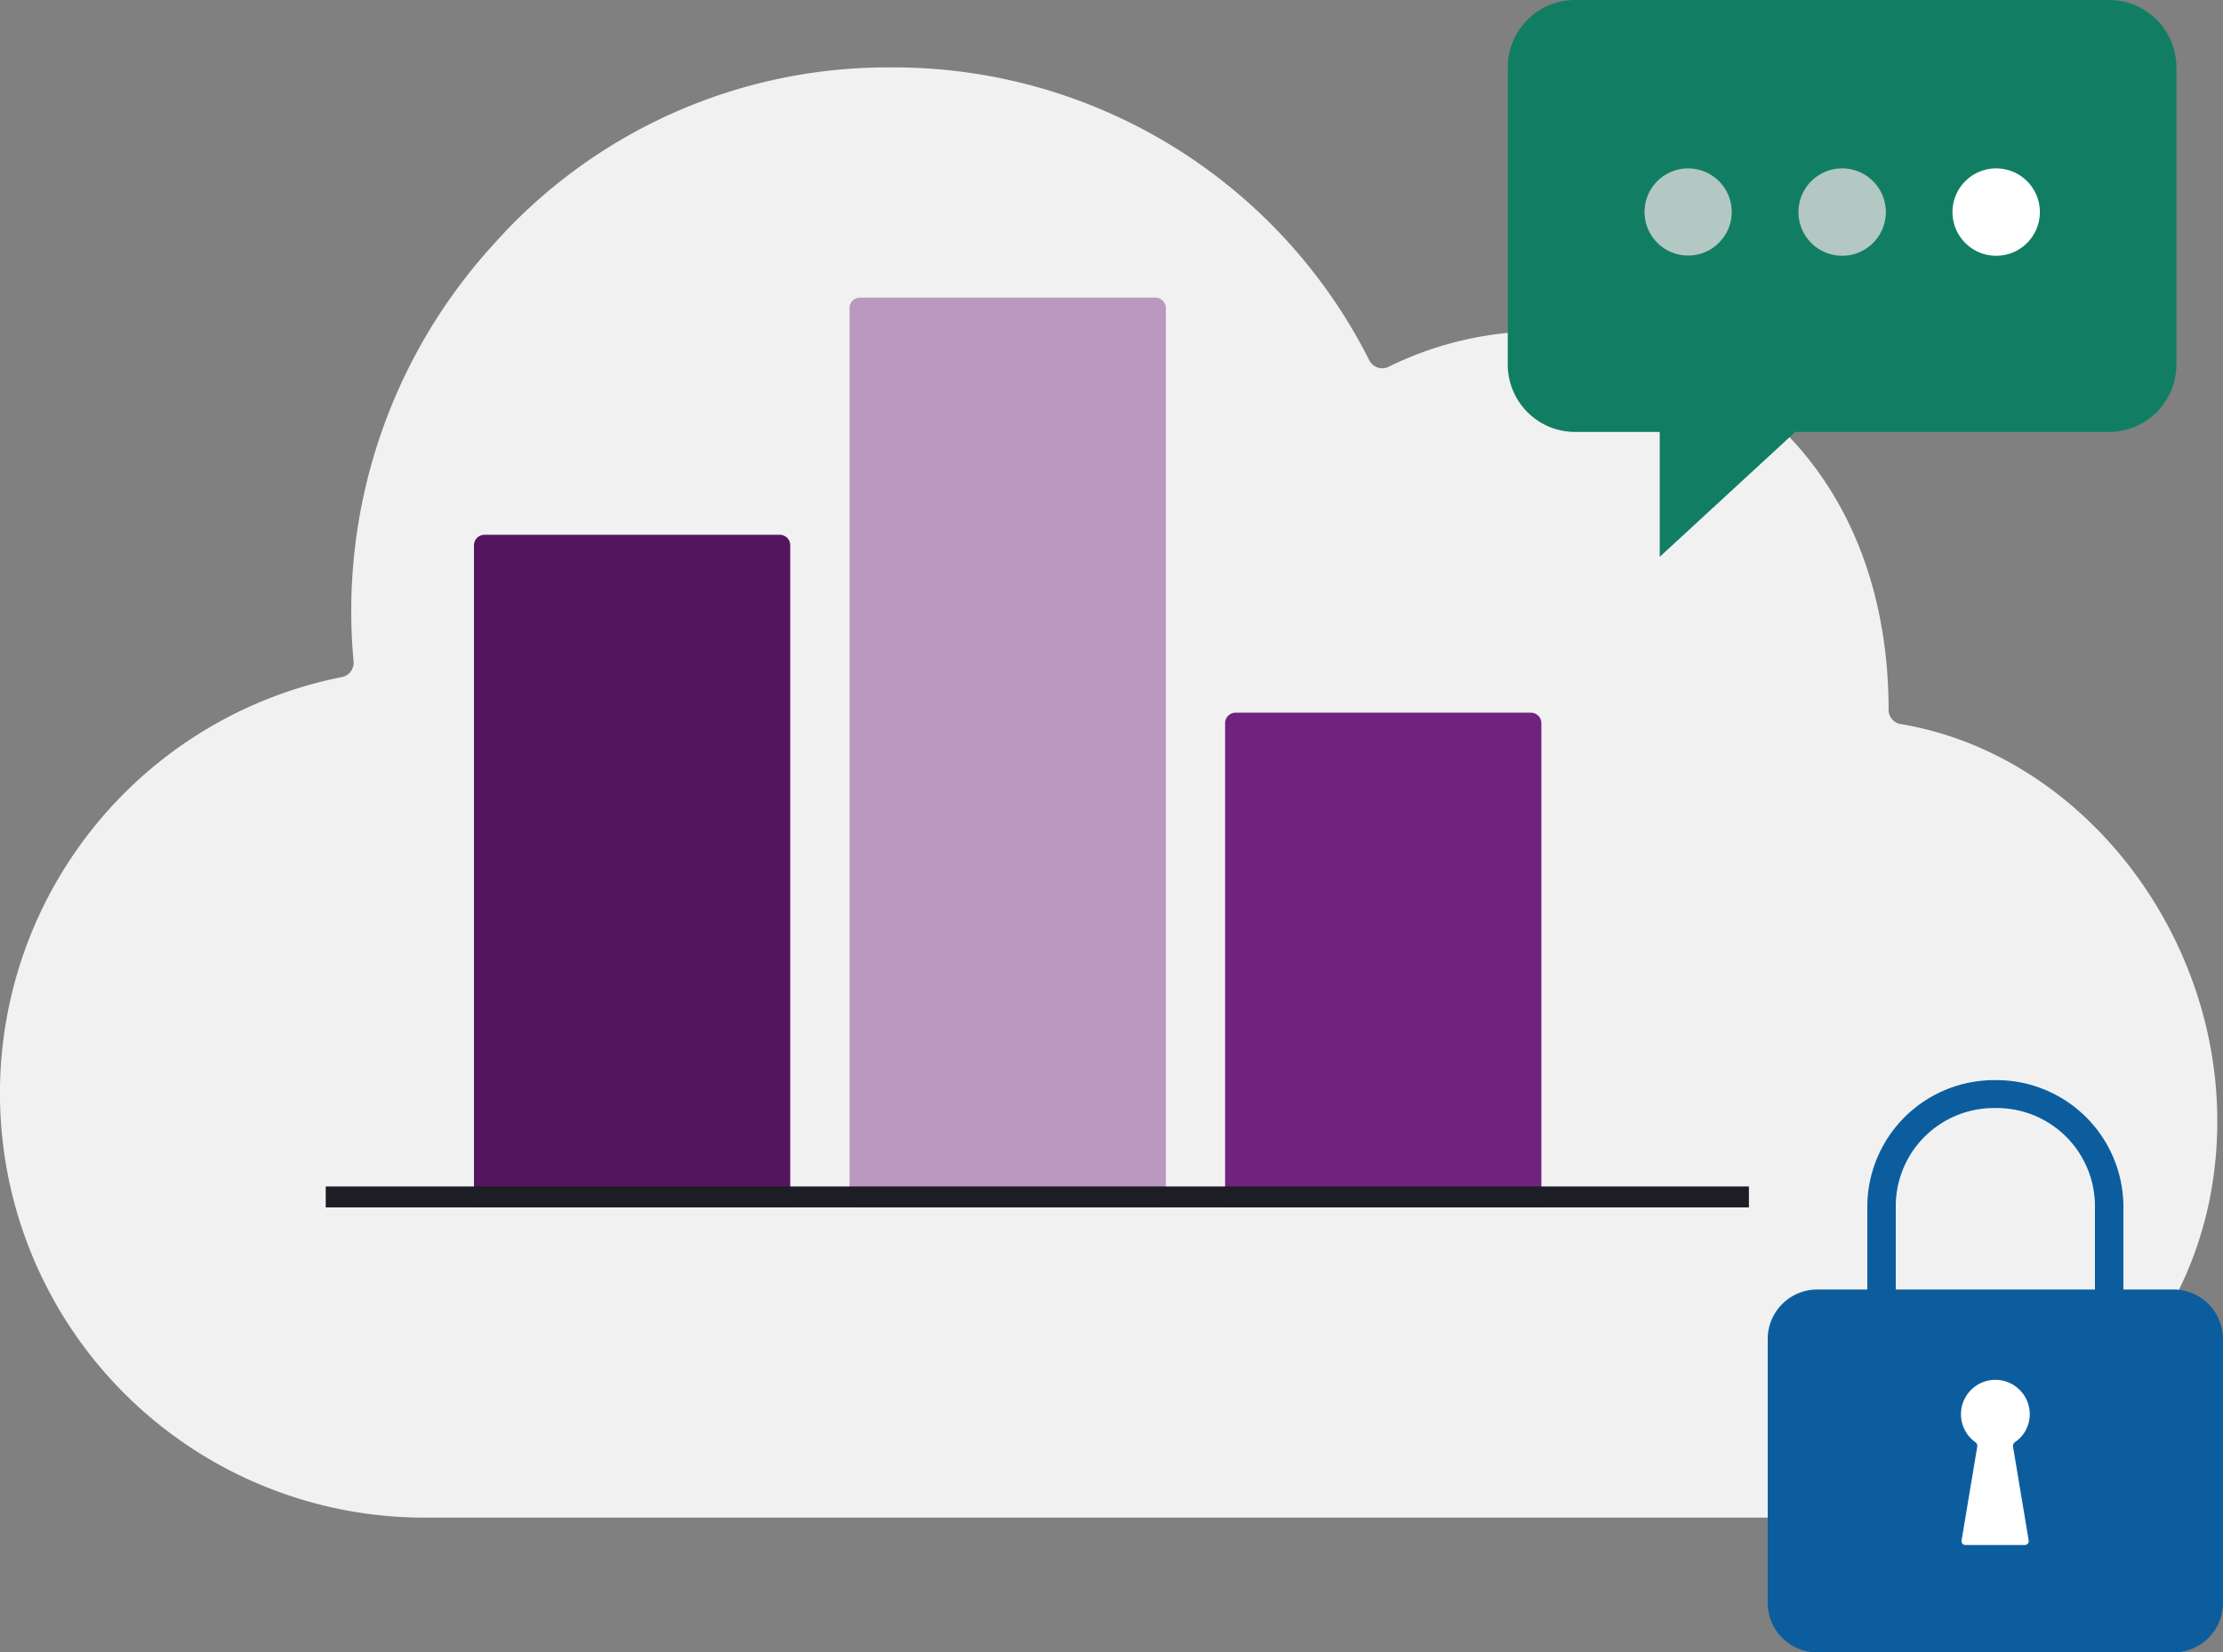 <svg xmlns="http://www.w3.org/2000/svg" xmlns:xlink="http://www.w3.org/1999/xlink" width="212.506" height="157.976" viewBox="0 0 212.506 157.976">
  <rect x="0" y="0" width="212.506" height="157.976" fill="#808080" stroke="none"/>
  <defs>
    <clipPath id="clip-path">
      <rect id="Rectangle_278" data-name="Rectangle 278" width="211.962" height="138.642" fill="#f1f1f1"/>
    </clipPath>
    <clipPath id="clip-path-2">
      <rect id="Rectangle_266" data-name="Rectangle 266" width="63.917" height="53.234" fill="#117e64"/>
    </clipPath>
    <clipPath id="clip-path-3">
      <rect id="Rectangle_283" data-name="Rectangle 283" width="6.576" height="15.8" fill="#fff"/>
    </clipPath>
  </defs>
  <g id="Group_959" data-name="Group 959" transform="translate(-973 -2519.241)">
    <g id="Group_943" data-name="Group 943" transform="translate(973 2525.686)">
      <g id="Group_942" data-name="Group 942" clip-path="url(#clip-path)">
        <path id="Path_517" data-name="Path 517" d="M181.711,62.782a1.379,1.379,0,0,1-1.171-1.315c0-14.054-5.793-25.271-16.311-31.584a33.005,33.005,0,0,0-31.474-1.27,1.379,1.379,0,0,1-1.852-.6A50.891,50.891,0,0,0,85.034,0h0a50.383,50.383,0,0,0-37.8,16.856A51.964,51.964,0,0,0,33.8,56.776a1.394,1.394,0,0,1-1.136,1.512,40.565,40.565,0,0,0,7.848,80.354H168.827c24.995,0,43.134-15.939,43.134-37.9,0-18.445-13.285-35.12-30.251-37.963" fill="#f1f1f1"/>
      </g>
    </g>
    <g id="Group_32" data-name="Group 32" transform="translate(1117.134 2519.241)">
      <g id="Group_31" data-name="Group 31" clip-path="url(#clip-path-2)">
        <path id="Path_524" data-name="Path 524" d="M63.916,34.849a6.436,6.436,0,0,1-6.429,6.443H27.475l-1.249,1.163-11.7,10.779V41.293h-8.1A6.436,6.436,0,0,1,0,34.844V6.429A6.436,6.436,0,0,1,6.429,0H57.488a6.436,6.436,0,0,1,6.429,6.429v28.42Z" transform="translate(0)" fill="#117e64"/>
      </g>
    </g>
    <path id="Path_521" data-name="Path 521" d="M65.06,0a4.177,4.177,0,1,0,4.162,4.2A4.18,4.18,0,0,0,65.06,0Z" transform="translate(1084.055 2535.339)" fill="#b3c7c3"/>
    <path id="Path_522" data-name="Path 522" d="M4.234,0A4.166,4.166,0,1,0,7.174,1.26,4.185,4.185,0,0,0,4.234,0Z" transform="translate(1130.187 2535.34)" fill="#b3c7c3"/>
    <path id="Path_523" data-name="Path 523" d="M125.912,0a4.177,4.177,0,1,0,4.12,4.148A4.176,4.176,0,0,0,125.912,0" transform="translate(1037.968 2535.34)" fill="#fff"/>
    <g id="Group_947" data-name="Group 947" transform="translate(1141.984 2622.504)">
      <path id="Path_525" data-name="Path 525" d="M21.761,0A12.131,12.131,0,0,0,9.52,12.01v8.007H4.76A4.735,4.735,0,0,0,0,24.687V50.042a4.735,4.735,0,0,0,4.76,4.67h34a4.735,4.735,0,0,0,4.76-4.67V24.687a4.735,4.735,0,0,0-4.76-4.67H34V12.01A12.131,12.131,0,0,0,21.761,0Zm0,2.669a9.382,9.382,0,0,1,9.52,9.34v8.007H12.24V12.01a9.382,9.382,0,0,1,9.52-9.34Z" transform="translate(0 0)" fill="#0c5d9e"/>
      <g id="Group_946" data-name="Group 946" transform="translate(18.473 28.644)">
        <g id="Group_945" data-name="Group 945" clip-path="url(#clip-path-3)">
          <path id="Path_526" data-name="Path 526" d="M6.576,3.28A3.288,3.288,0,1,0,1.4,5.986a.412.412,0,0,1,.158.395l-1.5,8.985a.37.37,0,0,0,.375.434H6.1a.378.378,0,0,0,.375-.434L4.975,6.38a.428.428,0,0,1,.158-.395A3.219,3.219,0,0,0,6.576,3.28Z" transform="translate(0 0.001)" fill="#fff"/>
        </g>
      </g>
    </g>
    <g id="Group_950" data-name="Group 950" transform="translate(1004.138 2547.694)">
      <path id="Rectangle_291" data-name="Rectangle 291" d="M1,0H29.233a1,1,0,0,1,1,1V64.245a0,0,0,0,1,0,0H0a0,0,0,0,1,0,0V1A1,1,0,0,1,1,0Z" transform="translate(14.172 22.675)" fill="#54155f"/>
      <path id="Rectangle_292" data-name="Rectangle 292" d="M1,0H29.233a1,1,0,0,1,1,1V86.919a0,0,0,0,1,0,0H0a0,0,0,0,1,0,0V1A1,1,0,0,1,1,0Z" transform="translate(50.073)" fill="#ba98c0"/>
      <path id="Rectangle_293" data-name="Rectangle 293" d="M1,0H29.233a1,1,0,0,1,1,1V47.239a0,0,0,0,1,0,0H0a0,0,0,0,1,0,0V1A1,1,0,0,1,1,0Z" transform="translate(85.975 39.681)" fill="#6f237e"/>
      <line id="Line_45" data-name="Line 45" x2="136.048" transform="translate(0 85.975)" fill="none" stroke="#1d1d26" stroke-width="2"/>
    </g>
  </g>
</svg>
